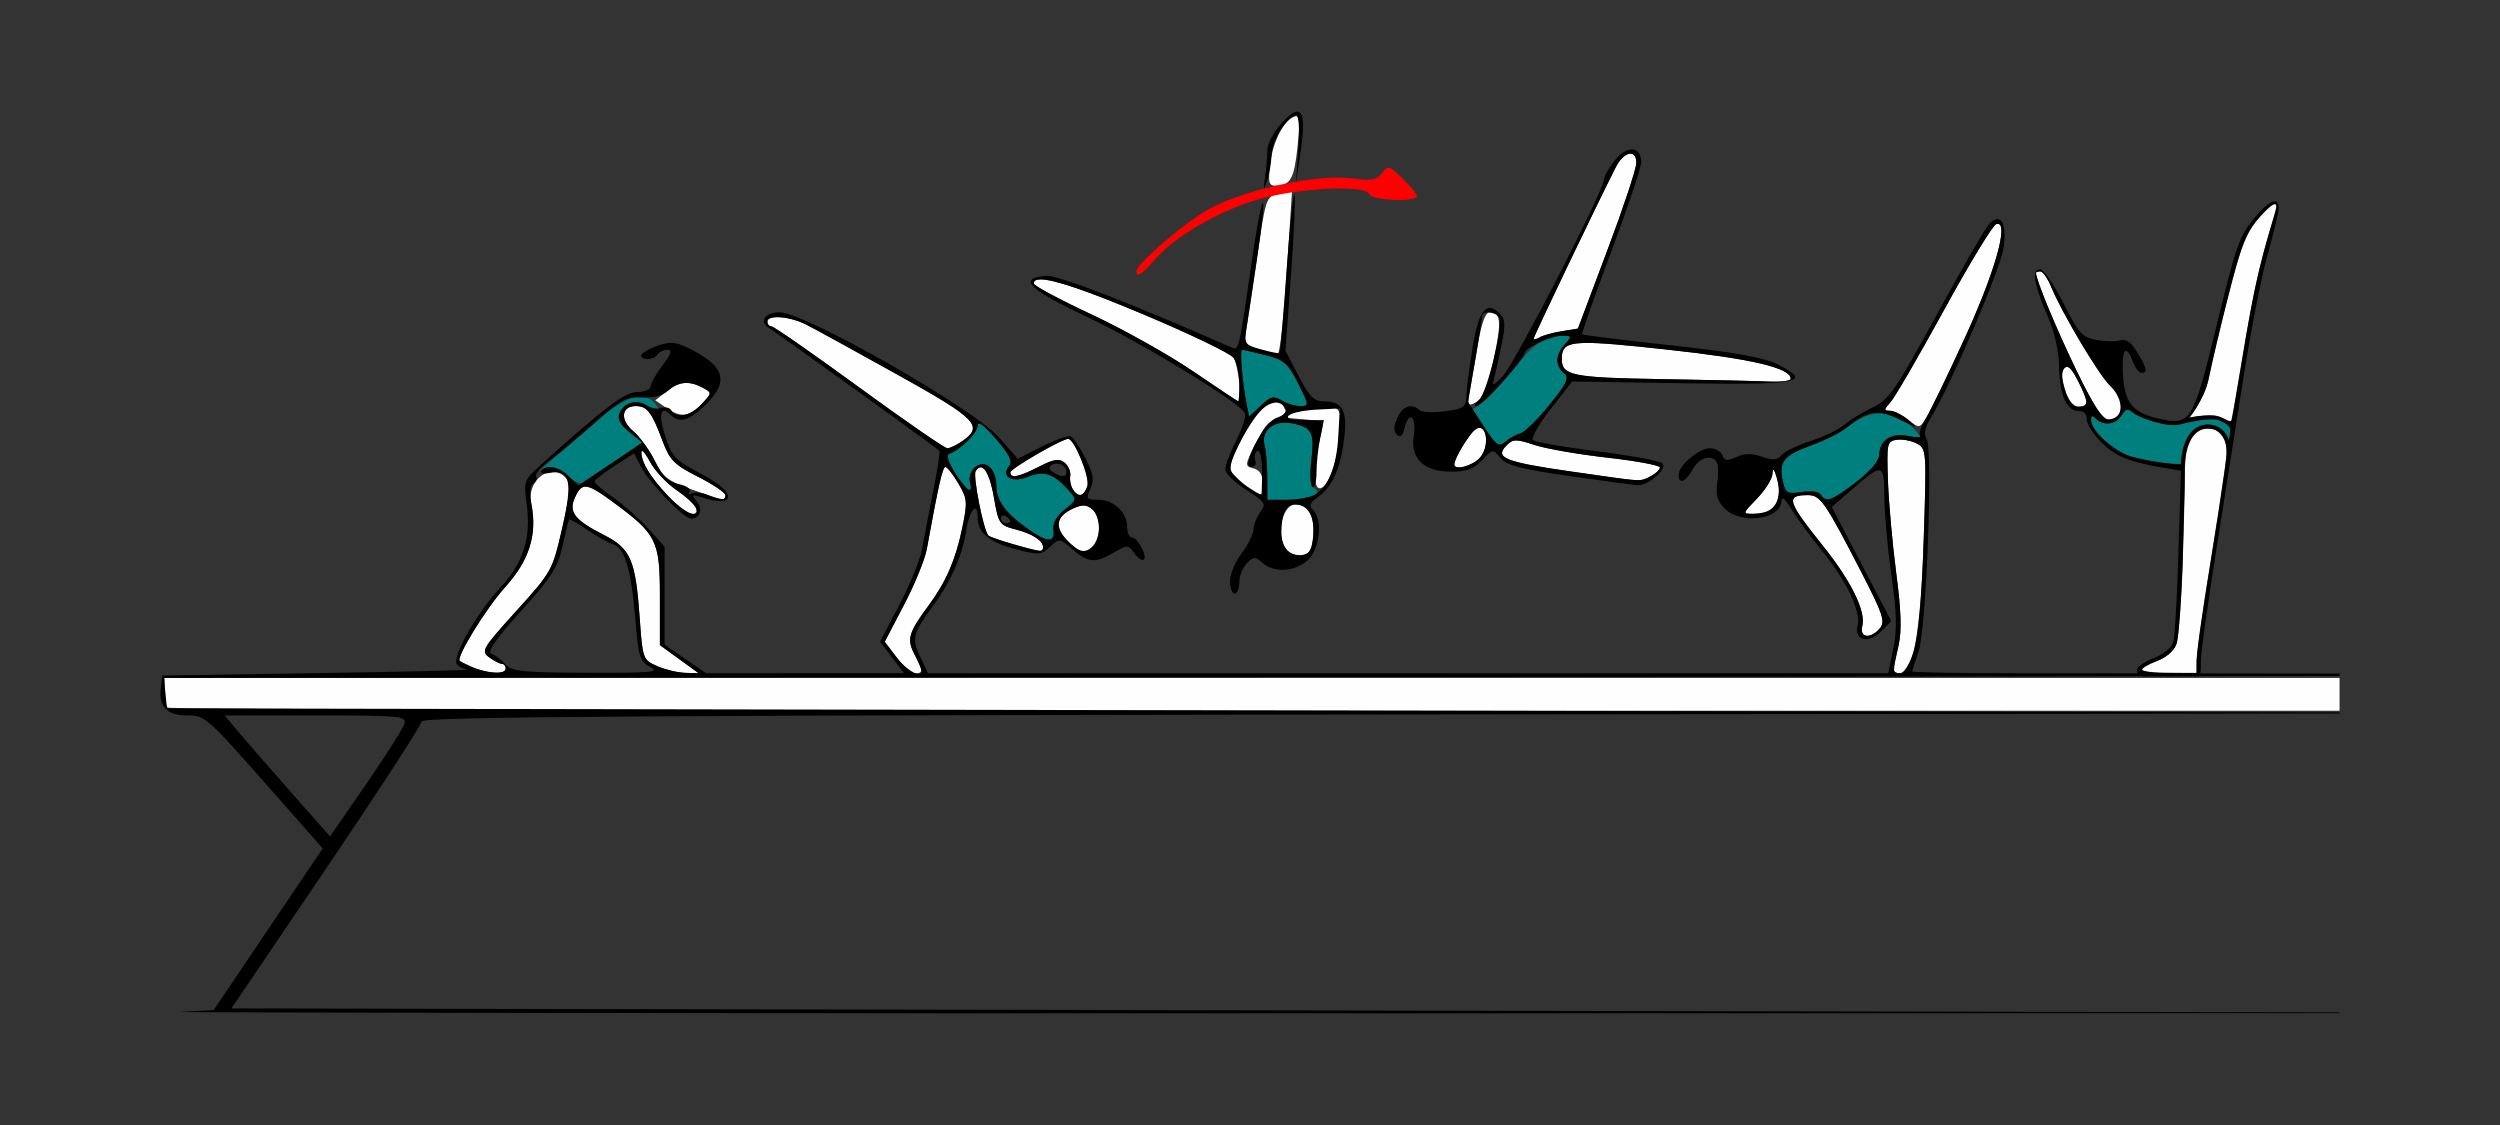 <?xml version="1.0" encoding="UTF-8" standalone="no"?>
<!-- Created with Inkscape (http://www.inkscape.org/) -->

<svg
   xmlns:dc="http://purl.org/dc/elements/1.1/"
   xmlns:cc="http://creativecommons.org/ns#"
   xmlns:rdf="http://www.w3.org/1999/02/22-rdf-syntax-ns#"
   xmlns:svg="http://www.w3.org/2000/svg"
   xmlns="http://www.w3.org/2000/svg"
   xmlns:sodipodi="http://sodipodi.sourceforge.net/DTD/sodipodi-0.dtd"
   xmlns:inkscape="http://www.inkscape.org/namespaces/inkscape"
   id="svg3394"
   version="1.1"
   inkscape:version="0.91 r13725"
   width="500"
   height="225"
   viewBox="0 0 500 225"
   sodipodi:docname="bb750304.svg">
  <rect x="0" y="0" width="500" height="225" fill="#333333" stroke="none"/>
  <defs
     id="defs3398" />
  <sodipodi:namedview
     pagecolor="#b1b1b1"
     bordercolor="#666666"
     borderopacity="1"
     objecttolerance="10"
     gridtolerance="10"
     guidetolerance="10"
     inkscape:pageopacity="0"
     inkscape:pageshadow="2"
     inkscape:window-width="1777"
     inkscape:window-height="755"
     id="namedview3396"
     showgrid="false"
     inkscape:zoom="1"
     inkscape:cx="256.79931"
     inkscape:cy="82.725774"
     inkscape:window-x="0"
     inkscape:window-y="0"
     inkscape:window-maximized="0"
     inkscape:current-layer="svg3394"
     inkscape:document-units="px" />
  <g
     id="g4358"
     transform="translate(15.912,7.031)">
    <path
       style="fill:#fefefe"
       d="m 243.393,16.205 c -0.092,-0.016 -0.195,-0.002 -0.312,0.037 -2.196,0.734 -4.391,4.922 -4.939,9.424 -0.464,3.81 -0.308,4.45 1.076,4.438 2.963,-0.026 3.7,-1.342 4.383,-7.826 0.464,-4.413 0.436,-5.964 -0.207,-6.072 z m 66.844,7.492 c -0.863,-0.038 -2.062,0.892 -2.971,2.672 -3.448,6.748 -16.432,33.837 -16.432,34.281 0,0.284 0.512,0.2 1.137,-0.188 0.625,-0.388 2.612,-0.946 4.416,-1.24 l 3.281,-0.535 5.818,-15.457 c 3.201,-8.501 5.841,-16.437 5.865,-17.635 0.025,-1.255 -0.444,-1.869 -1.115,-1.898 z m -67.748,7.57 -2.473,0.475 c -2.808,0.539 -2.74,0.33 -4.809,14.783 -0.812,5.672 -1.694,11.452 -1.961,12.846 -0.426,2.227 -0.108,2.644 2.617,3.432 1.706,0.493 3.359,0.934 3.674,0.98 0.593,0.088 1.284,-6.713 2.338,-23.012 l 0.613,-9.504 z m 141.072,6.467 c -0.076,0.008 -0.157,0.026 -0.244,0.055 -0.688,0.23 -5.37,7.945 -10.404,17.145 -5.034,9.199 -9.855,17.504 -10.713,18.455 -1.361,1.509 -1.376,1.73 -0.117,1.73 0.794,0 2.426,0.798 3.629,1.775 2.124,1.725 2.222,1.726 3.396,0.045 0.665,-0.952 4.13,-8.093 7.701,-15.869 6.25,-13.611 9.112,-23.573 6.752,-23.336 z M 192.133,48.848 c -0.874,0.017 -1.299,0.293 -1.299,0.82 0,0.44 5.183,3.217 11.516,6.172 6.333,2.955 15.479,8.074 20.326,11.375 4.847,3.301 8.918,6.008 9.047,6.016 0.819,0.048 0.018,-7.421 -0.936,-8.717 -0.643,-0.873 -8.692,-4.751 -17.889,-8.617 -11.464,-4.819 -18.143,-7.099 -20.766,-7.049 z m 89.863,6.584 c -0.816,0 -1.621,2.2 -2.316,6.328 -0.586,3.48 -1.314,7.743 -1.619,9.473 -0.513,2.908 -0.417,3.071 1.291,2.154 1.339,-0.719 2.293,-3.057 3.467,-8.508 1.632,-7.578 1.469,-9.447 -0.822,-9.447 z m -142.859,0.979 c -0.953,0.064 -1.574,0.356 -1.574,0.896 0,0.516 0.369,0.938 0.818,0.938 0.45,0 8.331,5.484 17.514,12.188 9.183,6.703 17.133,12.188 17.666,12.188 0.533,0 1.904,-0.658 3.047,-1.461 4.257,-2.991 2.821,-4.448 -13.109,-13.312 -8.353,-4.648 -16.533,-9.133 -18.178,-9.965 -2.086,-1.055 -4.596,-1.578 -6.184,-1.471 z m 161.799,5.146 c -3.921,0.088 -4.494,1.087 -4.494,3.25 0,3.26 2.183,3.701 19.695,3.984 9.471,0.153 19.219,0.374 21.66,0.49 2.442,0.117 4.439,-0.131 4.439,-0.551 0,-2.171 -7.717,-3.994 -24.77,-5.848 -8.407,-0.914 -13.482,-1.395 -16.531,-1.326 z M 121.812,69.574 c -1.464,-0.121 -2.825,0.43 -4.418,1.688 l -2.24,1.768 2.092,1.463 c 2.959,2.071 4.724,1.9 7.158,-0.699 2.108,-2.251 2.11,-2.269 0.225,-3.281 -1.023,-0.549 -1.938,-0.865 -2.816,-0.938 z M 239.494,73.25 c -1.854,-0.145 -4.835,2.967 -7.434,8.16 -2.636,5.27 -2.508,6.306 1.062,8.6 3.761,2.416 3.506,2.45 3.506,-0.447 0,-1.628 -0.606,-2.592 -1.834,-2.914 -1.784,-0.468 -1.772,-0.603 0.424,-4.951 2.611,-5.168 3.132,-5.444 9.197,-4.904 4.225,0.376 4.478,0.545 3.953,2.645 -1.321,5.278 -1.637,10.46 -0.676,11.057 1.495,0.927 3.563,-3.87 4.305,-9.988 0.772,-6.363 0.066,-6.981 -6.398,-5.598 -3.308,0.708 -4.297,0.628 -4.684,-0.383 -0.312,-0.815 -0.804,-1.227 -1.422,-1.275 z m -128.242,0.932 c -2.915,0 -3.21,2.759 -0.535,5.012 1.318,1.11 3.248,3.749 4.289,5.863 1.626,3.302 2.658,4.116 7.318,5.77 6.504,2.307 6.828,2.364 6.828,1.182 0,-0.508 -2.456,-2.168 -5.457,-3.688 -4.819,-2.44 -5.653,-3.291 -7.141,-7.279 -2.1,-5.631 -3.049,-6.859 -5.303,-6.859 z m 168.586,4.367 c -0.238,0.038 -0.501,0.166 -0.785,0.402 -1.338,1.114 -4.105,5.767 -4.105,6.902 0,1.271 3.609,0.337 5.105,-1.322 1.909,-2.116 1.453,-6.251 -0.215,-5.982 z m -82.115,2.195 c -1.275,0 -11.561,5.955 -11.561,6.693 0,1.28 1.655,0.953 5.715,-1.125 3.01,-1.541 4.049,-1.7 5.139,-0.793 0.751,0.625 1.254,1.809 1.119,2.633 -0.135,0.823 0.085,2.025 0.488,2.67 1.066,1.705 2.281,1.436 2.941,-0.65 0.541,-1.71 -2.604,-9.428 -3.842,-9.428 z m 166.68,0.145 c -0.345,-0.018 -0.671,-0.009 -0.953,0.031 -1.958,0.28 -2.041,0.666 -1.771,8.262 0.156,4.383 0.902,12.681 1.658,18.439 0.997,7.599 1.117,11.584 0.439,14.531 -0.513,2.233 -0.943,4.377 -0.955,4.764 -0.013,0.387 0.573,0.703 1.303,0.703 2.643,0 4.101,-8.325 4.711,-26.898 0.578,-17.611 0.55,-18.013 -1.369,-19.043 -0.809,-0.434 -2.027,-0.734 -3.062,-0.789 z m -77.117,0.166 c -0.771,0.016 -1.249,0.35 -1.906,1.01 -2.427,2.435 -0.339,3.293 12.531,5.15 6.645,0.959 12.636,1.794 13.312,1.855 1.597,0.144 4.846,-1.605 4.846,-2.609 0,-0.429 -4.731,-1.313 -10.514,-1.965 -5.783,-0.652 -12.358,-1.8 -14.609,-2.549 -1.827,-0.608 -2.889,-0.909 -3.66,-0.893 z M 112.518,83.156 c -0.091,-0.015 -0.143,0.057 -0.148,0.227 -0.064,2 1.823,5.092 5.4,8.846 1.843,1.934 3.931,3.516 4.641,3.516 2.136,0 0.736,-2.194 -3.049,-4.779 -1.961,-1.339 -4.328,-3.87 -5.26,-5.625 -0.699,-1.316 -1.312,-2.14 -1.584,-2.184 z m 60.658,3.213 c -0.58,0 -1.375,3.491 -3.727,16.406 -0.376,2.062 -2.422,7.078 -4.549,11.146 l -3.867,7.398 2.395,3.148 c 1.317,1.732 2.976,3.15 3.686,3.15 1.632,0 1.618,-0.4 -0.139,-3.807 -1.562,-3.029 -1.188,-4.306 2.867,-9.787 3.412,-4.613 5.343,-9.035 6.643,-15.213 1.148,-5.455 1.1,-6.054 -0.715,-9.141 -1.068,-1.817 -2.235,-3.303 -2.594,-3.303 z m 7.02,0.057 c -0.333,0.011 -0.666,0.267 -0.986,0.787 -0.58,0.941 1.596,11.905 2.553,12.865 0.277,0.278 2.536,1.067 5.021,1.752 5.683,1.566 5.92,1.59 5.92,0.59 10e-6,-1.341 -2.119,-2.702 -5.607,-3.602 -3.107,-0.802 -3.319,-1.12 -4.221,-6.34 -0.675,-3.908 -1.679,-6.085 -2.68,-6.053 z m 158.539,0.518 c -0.084,0.045 -0.135,0.309 -0.156,0.787 -0.044,1.007 -1.424,3.222 -3.066,4.922 -2.981,3.086 -2.983,3.091 -0.701,3.076 4.23,-0.027 5.974,-2.721 4.643,-7.172 -0.346,-1.157 -0.579,-1.688 -0.719,-1.613 z M 94.893,87.33 c -2.624,-0.19 -5.339,2.821 -4.549,6.43 1.295,5.915 -0.389,11.277 -5.219,16.627 -3.887,4.305 -9.965,14.221 -9.072,14.797 0.163,0.105 1.348,0.668 2.633,1.25 2.956,1.339 6.541,1.475 6.541,0.248 10e-7,-0.516 -0.34,-0.938 -0.756,-0.938 -0.416,0 -1.558,-0.589 -2.539,-1.309 -1.687,-1.237 -1.392,-1.743 5.42,-9.27 7.1,-7.845 7.233,-8.085 9.172,-16.533 1.564,-6.815 1.734,-8.854 0.828,-9.949 -0.721,-0.871 -1.584,-1.29 -2.459,-1.354 z m 6.172,2.971 c -0.846,0.066 -1.369,0.794 -1.977,2.133 -1.342,2.954 -0.122,4.536 5.836,7.564 5.309,2.699 6.282,4.979 7.107,16.639 0.576,8.142 0.636,8.303 3.48,9.555 1.591,0.7 4.113,1.308 5.604,1.35 l 2.709,0.078 -3.877,-2.818 -3.879,-2.818 0,-9.768 c 0,-11.124 -0.63,-12.397 -9.279,-18.766 -3.017,-2.221 -4.637,-3.233 -5.725,-3.148 z m 244.611,1.693 c -4.549,0 -4.192,1.174 3.127,10.312 5.526,6.9 8.495,12.978 7.744,15.857 -0.625,2.398 1.682,2.681 3.541,0.434 1.084,-1.311 0.579,-2.838 -3.67,-11.078 C 349.098,93.322 348.177,91.994 345.676,91.994 Z m -102.52,1.875 c -2.775,0 -3.989,6.859 -1.633,9.223 0.637,0.639 2.005,1.039 3.039,0.891 1.445,-0.208 1.948,-1.1 2.174,-3.852 0.322,-3.925 -1.015,-6.262 -3.58,-6.262 z m -42.289,0.201 c -0.579,-0.019 -1.245,0.18 -2.143,0.59 -3.364,1.538 -3.796,3.625 -1.303,6.287 1.183,1.263 2.623,2.297 3.201,2.297 3.158,0 4.533,-6.24 1.865,-8.461 -0.55,-0.458 -1.042,-0.694 -1.621,-0.713 z m -183.865,34.486 0,2.656 c 0,1.461 0.28,2.938 0.623,3.281 0.343,0.344 115.997,0.625 257.01,0.625 l 177.365,0 0,-6.562 -177.988,0 -257.01,0 z"
       id="path3414"
       inkscape:connector-curvature="0" />
    <path
       style="fill:#007f7f"
       d="m 189.9,98.916 c -4.634,-3.233 -6.542,-5.796 -6.542,-8.786 0,-3.446 -2.244,-5.394 -4.271,-3.707 -0.807,0.672 -1.267,1.989 -1.022,2.927 0.708,2.714 -0.597,1.917 -2.977,-1.818 -1.259,-1.976 -1.777,-3.585 -1.215,-3.773 2.242,-0.75 5.746,-4.2 5.749,-5.661 0.002,-1.021 1.281,-0.092 3.644,2.646 2.715,3.146 3.39,4.527 2.654,5.43 -1.752,2.15 0.623,3.464 3.843,2.126 3.066,-1.274 5.037,-0.618 7.995,2.66 1.737,1.925 1.726,1.982 -0.753,3.938 -1.561,1.232 -2.411,2.713 -2.24,3.906 0.389,2.716 -1.083,2.75 -4.865,0.112 z m 47.651,-10.438 c -0.007,-2.449 -0.25,-5.339 -0.54,-6.423 -0.802,-2.996 1.849,-5.126 5.495,-4.415 4.005,0.781 4.52,1.775 3.85,7.443 -0.389,3.288 -0.212,5.03 0.56,5.508 1.834,1.137 -0.878,2.309 -5.38,2.326 l -3.972,0.014 -0.013,-4.453 z m 110.697,3.412 c -0.375,-0.609 -1.948,-0.828 -3.791,-0.528 -2.733,0.445 -3.222,0.221 -3.702,-1.698 -1.058,-4.227 -0.1,-5.567 5.369,-7.515 2.895,-1.031 6.044,-2.559 6.997,-3.395 4.79,-4.203 10.041,-4.144 13.92,0.156 1.63,1.806 1.602,1.834 -1.287,1.254 -3.435,-0.689 -5.735,0.79 -5.814,3.74 -0.034,1.252 -1.765,3.303 -4.655,5.51 -4.894,3.739 -6.016,4.133 -7.038,2.475 z M 97.824,88.221 c -1.724,-1.911 -4.046,-2.381 -5.68,-1.15 -0.514,0.387 0.293,-0.352 1.793,-1.641 1.5,-1.289 5.499,-4.77 8.888,-7.734 6.415,-5.612 10.001,-6.773 12.308,-3.984 1.389,1.679 0.631,1.818 -1.758,0.321 -2.063,-1.293 -4.591,-0.509 -5.43,1.683 -0.407,1.065 0.243,2.254 2.001,3.661 l 2.605,2.083 -5.485,3.697 c -3.017,2.033 -5.954,3.972 -6.528,4.307 -0.574,0.335 -1.796,-0.224 -2.715,-1.243 z m 183.334,-9.483 -2.528,-3.873 1.942,-1.365 c 1.068,-0.75 3.65,-3.541 5.738,-6.202 4.191,-5.34 6.661,-7.098 10.043,-7.148 2.119,-0.031 2.159,0.065 0.701,1.681 -1.906,2.113 -1.979,4.259 -0.194,5.745 1.145,0.953 0.694,1.941 -2.946,6.443 -2.364,2.924 -4.971,5.466 -5.792,5.648 -0.821,0.182 -2.156,0.919 -2.965,1.637 -1.292,1.147 -1.78,0.833 -4,-2.567 z M 233.465,74.065 c -0.872,-4.274 -1.47,-11.134 -0.971,-11.134 0.277,0 2.392,0.477 4.701,1.061 3.697,0.934 4.474,1.606 6.504,5.625 2.249,4.453 2.259,4.564 0.408,4.564 -1.044,0 -2.715,-0.512 -3.714,-1.138 -1.533,-0.96 -2.181,-0.796 -4.145,1.056 l -2.329,2.194 z"
       id="path3410"
       inkscape:connector-curvature="0"
       sodipodi:nodetypes="sssssscssssssscssssscccssssssscsssssssssscsssscsssssssssssssssscs" />
    <path
       style="fill:#fe0000"
       d="m 211.395,47.189 c 0,-1.296 7.749,-8.145 13.191,-11.658 6.551,-4.229 22.466,-7.883 29.982,-6.883 3.89,0.518 4.896,0.337 5.921,-1.062 1.162,-1.587 1.404,-1.524 4.108,1.068 1.58,1.514 2.873,3.096 2.873,3.516 0,1.281 -9.148,0.89 -9.58,-0.41 -0.565,-1.697 -11.799,-1.367 -20.327,0.597 -7.939,1.829 -18.039,7.42 -22.396,12.398 -2.787,3.185 -3.773,3.82 -3.773,2.435 z"
       id="path3408"
       inkscape:connector-curvature="0" />
    <path
       style="fill:#000000"
       d="m 243.623,15.301 c -0.725,-0.074 -1.823,0.74 -3.318,2.41 -1.508,1.684 -2.742,4.057 -2.742,5.273 0,1.216 -0.203,3.637 -0.453,5.377 -0.389,2.705 -0.335,2.824 0.373,0.82 0.456,-1.289 0.871,-3.659 0.922,-5.266 0.093,-2.93 3.161,-7.859 4.891,-7.859 0.567,0 0.739,2.624 0.447,6.797 l -0.475,6.797 0.957,-6.443 c 0.773,-5.194 0.606,-7.783 -0.602,-7.906 z m 66.977,7.568 c -1.017,-0.069 -2.338,0.645 -3.555,2.17 -1.2,1.505 -2.184,3.266 -2.188,3.916 -0.008,2.082 -17.553,36.215 -20.115,39.133 -1.358,1.547 -2.275,2.168 -2.037,1.381 0.238,-0.787 0.943,-3.895 1.566,-6.908 0.971,-4.69 0.93,-5.682 -0.285,-6.9 -2.575,-2.583 -4.117,-0.714 -5.322,6.457 -0.631,3.751 -1.199,8.105 -1.264,9.676 -0.109,2.65 -0.419,2.898 -4.322,3.434 -2.313,0.318 -4.605,0.212 -5.094,-0.234 -1.601,-1.464 -3.339,-0.852 -4.434,1.559 -0.749,1.649 -0.78,2.667 -0.1,3.35 0.68,0.683 1.165,0.235 1.592,-1.471 0.878,-3.51 2.403,-2.016 1.793,1.756 -0.723,4.467 2.064,7.121 7.48,7.121 3.083,0 4.554,-0.546 6.195,-2.299 2.129,-2.273 2.169,-2.278 3.668,-0.447 1.198,1.463 4.061,2.217 13.664,3.594 6.682,0.958 12.839,1.792 13.682,1.854 2.227,0.161 6.168,-3.294 5.01,-4.393 -0.514,-0.488 -6.372,-1.563 -13.018,-2.391 -6.646,-0.827 -12.42,-1.841 -12.83,-2.252 -0.41,-0.411 1.185,-3.216 3.545,-6.232 l 4.291,-5.484 22.01,0.354 c 23.64,0.379 26.206,-0.126 19.094,-3.766 -2.675,-1.369 -8.42,-2.397 -21.248,-3.803 -9.67,-1.06 -17.704,-2.051 -17.854,-2.201 -0.15,-0.15 2.445,-7.533 5.766,-16.408 3.321,-8.875 6.039,-16.991 6.039,-18.035 0,-1.607 -0.713,-2.459 -1.73,-2.527 z m -0.363,0.828 c 0.671,0.029 1.141,0.643 1.115,1.898 -0.024,1.198 -2.665,9.134 -5.865,17.635 l -5.818,15.457 -3.281,0.535 c -1.804,0.294 -3.791,0.853 -4.416,1.24 -0.625,0.388 -1.137,0.472 -1.137,0.188 0,-0.444 12.984,-27.533 16.432,-34.281 0.909,-1.78 2.108,-2.71 2.971,-2.672 z m -67.307,8.141 c -0.266,0.219 -0.923,6.727 -1.52,15.162 -0.636,8.997 -1.261,16.461 -1.387,16.588 -0.126,0.126 -1.785,-0.2 -3.686,-0.727 -3.339,-0.925 -3.437,-1.075 -2.928,-4.428 0.29,-1.909 1.281,-8.451 2.205,-14.539 0.924,-6.088 1.383,-10.728 1.021,-10.312 -0.362,0.416 -1.373,5.818 -2.248,12.006 -2.344,16.568 -2.549,17.504 -3.715,16.992 -20.837,-9.152 -35.166,-14.686 -37.43,-14.457 -5.687,0.575 -3.608,2.618 8.486,8.338 10.576,5.001 29.581,16.555 31.322,19.043 0.346,0.494 -0.391,2.915 -1.637,5.381 -1.246,2.466 -2.264,5.139 -2.264,5.941 0,0.802 1.878,2.653 4.174,4.113 3.842,2.444 4.068,2.798 2.834,4.434 -0.737,0.977 -1.355,2.544 -1.371,3.48 -0.016,0.937 -1.08,3.085 -2.365,4.775 -1.285,1.69 -2.338,4.193 -2.338,5.562 0,1.369 0.422,2.49 0.936,2.49 0.514,0 0.934,-1.025 0.934,-2.277 0,-1.252 0.682,-2.96 1.514,-3.795 1.367,-1.371 1.668,-1.377 3.111,-0.066 2.28,2.07 6.574,1.792 9.1,-0.588 2.4,-2.262 2.995,-8.002 1.033,-9.971 -0.884,-0.887 -0.677,-1.45 0.941,-2.588 2.855,-2.006 4.494,-5.601 5.246,-11.504 0.733,-5.751 -0.261,-7.647 -4.004,-7.65 -2.021,-0.002 -2.92,-0.897 -5.09,-5.062 l -2.637,-5.061 1.109,-15 c 0.61,-8.25 0.924,-15.557 0.697,-16.238 -0.014,-0.043 -0.029,-0.058 -0.047,-0.043 z m 140.729,4.959 c -0.075,-0.007 -0.154,-0.005 -0.234,0.006 -0.431,0.056 -0.938,0.361 -1.506,0.939 -0.693,0.706 -5.41,8.877 -10.48,18.158 -8.366,15.314 -9.56,17.035 -12.902,18.609 -2.026,0.954 -4.523,2.483 -5.551,3.398 -1.028,0.915 -4.046,2.372 -6.705,3.238 -2.659,0.866 -5.313,2.154 -5.898,2.861 -0.824,0.996 -1.7,1.062 -3.883,0.299 -2.011,-0.703 -3.476,-0.684 -5.113,0.064 -1.852,0.846 -2.4,0.778 -2.832,-0.352 -0.295,-0.77 -1.41,-1.4 -2.479,-1.4 -2.207,0 -6.268,3.446 -6.268,5.318 0,2.002 1.451,1.433 2.803,-1.1 1.317,-2.469 4.225,-3.159 4.938,-1.172 0.231,0.645 0.219,2.496 -0.027,4.113 -0.328,2.155 0.081,3.471 1.527,4.922 3.261,3.271 11.316,2.155 11.324,-1.568 0.002,-1.007 0.736,-0.401 1.965,1.621 1.079,1.776 3.869,5.573 6.199,8.438 4.895,6.017 7.808,12.17 7.08,14.961 -0.764,2.932 2.204,3.632 4.689,1.105 l 2.025,-2.059 -5.943,-11.418 -5.943,-11.418 3.605,-3.141 c 6.619,-5.766 6.877,-5.73 6.896,0.973 0.009,3.241 0.647,10.322 1.416,15.736 1.082,7.617 1.168,10.957 0.383,14.766 l -1.014,4.922 -96.023,0 -96.021,0 -1.582,-3.33 c -1.722,-3.621 -1.438,-4.712 2.676,-10.264 3.399,-4.587 5.816,-10.067 6.521,-14.789 0.636,-4.256 2.318,-6.24 2.318,-2.734 0,3.008 2.233,4.886 7.455,6.268 4.771,1.262 5.232,1.234 7.004,-0.424 1.866,-1.746 1.94,-1.739 4.52,0.498 3.12,2.706 4.578,2.818 8.283,0.635 2.679,-1.579 2.834,-1.573 4.107,0.166 0.728,0.994 1.571,1.557 1.875,1.252 0.739,-0.741 -1.293,-4.465 -2.436,-4.465 -0.496,0 -0.902,-0.918 -0.902,-2.037 0,-2.922 -2.667,-5.463 -5.732,-5.463 -2.432,0 -2.559,-0.174 -1.635,-2.209 0.801,-1.763 0.611,-2.977 -0.941,-6.029 -1.069,-2.102 -2.355,-4.077 -2.857,-4.389 -0.502,-0.311 -3.121,0.558 -5.82,1.93 l -4.908,2.494 -3.771,-4.293 c -5.074,-5.774 -38.817,-25.004 -43.873,-25.004 -2.994,0 -4.191,1.928 -2,3.223 1.365,0.806 32.919,23.514 33.998,24.467 0.17,0.15 -0.397,3.789 -1.258,8.088 -0.861,4.299 -1.863,9.504 -2.229,11.566 -0.365,2.062 -2.406,7.078 -4.533,11.146 l -3.865,7.398 2.395,3.148 2.395,3.15 -19.803,0 -19.803,0 -4.141,-2.857 -4.141,-2.857 0,-9.797 0,-9.797 -3.254,-3.613 c -1.79,-1.988 -4.945,-4.789 -7.01,-6.225 -2.065,-1.436 -3.752,-2.869 -3.748,-3.186 0.004,-0.317 1.789,-1.717 3.967,-3.113 l 3.959,-2.539 1.281,2.539 c 1.653,3.279 8.59,10.508 10.084,10.508 1.863,0 2.457,-1.84 1.117,-3.459 -1.099,-1.329 -0.975,-1.415 1.088,-0.756 6.723,2.149 7.039,-0.851 0.461,-4.375 -6.113,-3.274 -6.389,-3.558 -7.896,-8.141 -1.335,-4.059 -0.822,-5.982 1.088,-4.066 1.803,1.809 3.729,1.288 6.996,-1.889 4.877,-4.742 3.96,-7.841 -3.379,-11.402 -2.665,-1.293 -3.705,-1.36 -6.309,-0.416 -1.715,0.622 -3.117,1.467 -3.117,1.879 0,1.075 2.585,0.927 3.271,-0.188 0.318,-0.516 1.204,-0.938 1.971,-0.938 1.039,0 0.786,0.799 -0.99,3.135 -1.311,1.724 -2.383,3.623 -2.383,4.219 0,0.596 -1.174,1.084 -2.607,1.084 -2.487,0 -6.328,2.892 -19.217,14.463 -3.481,3.125 -3.581,3.381 -2.982,7.748 0.964,7.033 -0.576,11.909 -5.398,17.08 -4.498,4.824 -9.48,13.624 -8.559,15.119 0.306,0.496 1.268,0.999 2.137,1.117 0.869,0.118 -12.509,0.435 -29.729,0.703 l -31.309,0.488 -0.301,2.635 c -0.407,3.565 1.293,5.334 5.127,5.334 3.787,0 3.813,0.021 16.982,14.943 l 10.293,11.662 -10.91,16.166 -10.91,16.168 -6.543,0.344 c -3.598,0.189 109.953,0.324 252.336,0.299 L 452,195.605 l 0,-0.162 -171.072,-0.322 -250.561,-0.471 19.02,-28.092 c 10.46,-15.451 19.018,-28.634 19.018,-29.297 0,-0.978 43.655,-1.249 231.543,-1.438 L 452,135.672 l 0,-0.227 -177.521,-0.324 -257.008,-0.471 -0.293,-3.047 -0.293,-3.047 L 274.186,128.375 C 344.008,128.326 406.592,128.245 452,128.152 l 0,-0.463 -53.93,-0.07 -10.586,0 c -11.522,0 -20.949,-0.159 -20.949,-0.352 0,-0.193 0.568,-1.986 1.264,-3.984 1.569,-4.508 2.924,-40.47 1.602,-42.512 -0.619,-0.956 -0.36,-2.25 0.844,-4.219 4.068,-6.652 14.043,-30.012 14.594,-34.174 0.455,-3.442 -0.05,-5.479 -1.18,-5.582 z m -0.104,0.939 c 2.3,-0.222 -0.462,9.63 -6.379,22.57 -3.371,7.373 -6.93,14.712 -7.906,16.309 -0.977,1.597 -1.496,3.183 -1.154,3.525 0.341,0.342 -0.716,0.355 -2.348,0.027 -3.451,-0.692 -5.749,0.781 -5.828,3.736 -0.033,1.252 -1.765,3.304 -4.654,5.512 -4.894,3.739 -6.015,4.133 -7.037,2.475 -0.375,-0.609 -1.948,-0.829 -3.791,-0.529 -2.733,0.445 -3.223,0.221 -3.703,-1.697 -1.052,-4.204 -0.092,-5.567 5.283,-7.514 2.848,-1.031 6.345,-2.808 7.773,-3.947 3.983,-3.175 5.891,-3.421 10.197,-1.322 3.765,1.835 3.837,1.838 1.723,0.076 -1.213,-1.011 -2.855,-1.838 -3.648,-1.838 -1.259,0 -1.244,-0.222 0.117,-1.73 0.858,-0.951 5.679,-9.256 10.713,-18.455 5.034,-9.199 9.717,-16.915 10.404,-17.145 0.085,-0.028 0.164,-0.046 0.238,-0.053 z M 192.133,48.848 c 2.623,-0.051 9.302,2.23 20.766,7.049 9.197,3.866 17.246,7.744 17.889,8.617 0.643,0.873 1.168,3.194 1.168,5.158 0,1.964 -0.104,3.566 -0.232,3.559 -0.129,-0.007 -4.2,-2.715 -9.047,-6.016 -4.847,-3.301 -13.993,-8.42 -20.326,-11.375 -6.333,-2.955 -11.516,-5.732 -11.516,-6.172 0,-0.527 0.424,-0.803 1.299,-0.82 z m 89.812,6.607 c 0.739,0.063 1.562,0.398 1.908,0.959 0.963,1.564 -2.369,15.302 -4.025,16.596 -0.825,0.645 -1.031,1.172 -0.459,1.172 1.094,0 9.596,-9.31 9.596,-10.508 0,-1.079 5.277,-3.555 7.576,-3.555 1.937,0 1.968,0.101 0.514,1.713 -1.906,2.113 -1.98,4.26 -0.195,5.746 1.145,0.953 0.694,1.94 -2.945,6.441 -2.364,2.924 -4.972,5.466 -5.793,5.648 -0.821,0.182 -2.156,0.922 -2.969,1.643 -1.302,1.156 -1.833,0.76 -4.479,-3.336 l -3.002,-4.645 1.438,-8.246 c 0.791,-4.535 1.439,-8.562 1.441,-8.949 0.002,-0.532 0.656,-0.742 1.395,-0.68 z m -142.172,0.943 c 1.573,0.043 3.722,0.559 5.547,1.482 1.645,0.832 9.825,5.317 18.178,9.965 15.931,8.865 17.366,10.321 13.109,13.312 -1.142,0.803 -2.514,1.461 -3.047,1.461 -0.533,0 -8.483,-5.484 -17.666,-12.188 -9.183,-6.703 -17.064,-12.188 -17.514,-12.188 -0.45,0 -0.818,-0.422 -0.818,-0.938 0,-0.54 0.621,-0.832 1.574,-0.896 0.199,-0.013 0.412,-0.018 0.637,-0.012 z m 161.162,5.158 c 3.05,-0.069 8.124,0.412 16.531,1.326 17.052,1.854 24.77,3.676 24.77,5.848 0,0.42 -1.998,0.667 -4.439,0.551 -2.442,-0.117 -12.189,-0.337 -21.66,-0.49 -17.512,-0.283 -19.695,-0.725 -19.695,-3.984 0,-2.163 0.573,-3.162 4.494,-3.25 z m -68.441,1.375 c 0.277,0 2.392,0.477 4.701,1.061 3.697,0.934 4.474,1.606 6.504,5.625 2.249,4.453 2.261,4.564 0.41,4.564 -1.044,0 -2.716,-0.513 -3.715,-1.139 -1.533,-0.96 -2.182,-0.795 -4.146,1.057 l -2.328,2.193 -0.455,-2.229 c -0.872,-4.274 -1.47,-11.133 -0.971,-11.133 z m -111.562,6.635 c 1.134,-0.094 2.353,0.223 3.697,0.945 1.885,1.012 1.884,1.03 -0.225,3.281 -2.226,2.377 -4.996,2.955 -6.039,1.262 -0.339,-0.551 -1.222,-0.769 -1.961,-0.484 -0.739,0.285 -2.113,0.036 -3.053,-0.553 -2.042,-1.279 -4.571,-0.484 -5.406,1.699 -0.408,1.066 0.245,2.254 2.012,3.668 l 2.617,2.092 -6.393,4.301 -6.391,4.301 -1.969,-1.854 c -2.052,-1.934 -4.653,-2.433 -5.502,-1.055 -0.272,0.441 0.464,0.619 1.637,0.395 4.179,-0.801 4.737,1.61 2.566,11.068 -1.939,8.448 -2.072,8.688 -9.172,16.533 -6.812,7.527 -7.107,8.032 -5.42,9.27 0.981,0.72 2.123,1.309 2.539,1.309 0.416,0 0.756,0.422 0.756,0.938 0,1.613 -5.827,0.661 -9.174,-1.498 -0.893,-0.576 5.186,-10.492 9.072,-14.797 4.874,-5.399 6.416,-10.381 5.209,-16.836 -0.369,-1.973 -0.202,-3.467 0.432,-3.859 0.569,-0.352 0.808,-1.005 0.533,-1.451 -0.275,-0.446 1.086,-1.991 3.023,-3.434 1.937,-1.442 6.025,-4.857 9.084,-7.588 4.833,-4.314 6.023,-4.938 9.072,-4.758 2.228,0.132 4.15,-0.373 5.26,-1.381 1.01,-0.917 2.059,-1.42 3.193,-1.514 z m 118.223,3.926 c 0.27,-0.023 0.513,1.3e-4 0.711,0.076 2.013,0.775 1.789,2.25 -0.451,2.963 -2.451,0.78 -7.207,9.838 -5.166,9.838 0.805,0 1.176,-0.552 0.885,-1.312 -0.276,-0.721 -0.091,-1.565 0.408,-1.875 0.54,-0.335 0.924,1.337 0.945,4.125 0.02,2.578 -0.045,4.681 -0.145,4.672 -1.331,-0.117 -6.256,-4.26 -6.256,-5.264 0,-2.074 4.241,-9.982 6.406,-11.945 0.798,-0.724 1.852,-1.208 2.662,-1.277 z m -127.902,0.689 c 2.254,0 3.203,1.228 5.303,6.859 1.487,3.988 2.322,4.839 7.141,7.279 3.001,1.52 5.457,3.179 5.457,3.688 0,1.106 -0.69,1.09 -3.592,-0.076 -1.204,-0.484 -2.636,-0.602 -3.182,-0.264 -0.546,0.338 -0.725,0.179 -0.396,-0.354 0.338,-0.549 -0.595,-1.206 -2.156,-1.52 -2.068,-0.415 -3.248,-1.554 -4.734,-4.568 -1.089,-2.208 -3.057,-4.923 -4.375,-6.033 -2.674,-2.253 -2.379,-5.012 0.535,-5.012 z m 140.797,0.469 -0.303,5.57 c -0.333,6.123 -2.017,10.258 -4.785,11.744 -0.989,0.531 -3.508,0.967 -5.598,0.967 l -3.801,0 -0.012,-4.453 c -0.007,-2.449 -0.251,-5.341 -0.541,-6.424 -0.802,-2.996 1.85,-5.125 5.496,-4.414 4.005,0.781 4.519,1.776 3.85,7.443 -0.313,2.645 -0.21,5.03 0.227,5.301 0.437,0.271 0.799,-1.049 0.805,-2.934 0.005,-1.884 0.339,-5.008 0.742,-6.941 l 0.734,-3.516 -3.969,0 c -5.552,0 -3.416,-1.781 2.516,-2.098 l 4.639,-0.246 z m -72.189,3.045 c 0.471,-0.041 1.634,0.995 3.406,3.049 2.715,3.146 3.391,4.526 2.654,5.43 -1.752,2.15 0.624,3.465 3.844,2.127 3.066,-1.274 5.037,-0.618 7.994,2.66 1.737,1.925 1.725,1.981 -0.754,3.938 -1.561,1.232 -2.411,2.714 -2.24,3.906 0.389,2.716 -1.082,2.75 -4.863,0.111 -4.634,-3.233 -6.543,-5.796 -6.543,-8.787 0,-3.446 -2.243,-5.394 -4.27,-3.707 -0.807,0.672 -1.268,1.989 -1.023,2.928 0.708,2.714 -0.597,1.917 -2.977,-1.818 -1.259,-1.976 -1.777,-3.586 -1.215,-3.773 2.242,-0.75 5.745,-4.199 5.748,-5.66 4.2e-4,-0.255 0.081,-0.389 0.238,-0.402 z m 99.979,0.854 c 1.668,-0.268 2.124,3.866 0.215,5.982 -1.497,1.659 -5.105,2.594 -5.105,1.322 0,-1.135 2.768,-5.789 4.105,-6.902 0.284,-0.237 0.547,-0.364 0.785,-0.402 z m -82.115,2.195 c 1.238,0 4.383,7.718 3.842,9.428 -0.317,1.002 -0.944,1.822 -1.393,1.822 -1.196,0 -2.319,-2.118 -2.037,-3.842 0.135,-0.823 -0.368,-2.008 -1.119,-2.633 -1.089,-0.907 -2.128,-0.748 -5.139,0.793 -4.06,2.078 -5.715,2.405 -5.715,1.125 0,-0.738 10.285,-6.693 11.561,-6.693 z m 166.68,0.145 c 1.035,0.055 2.254,0.355 3.062,0.789 1.919,1.03 1.947,1.432 1.369,19.043 -0.388,11.813 -1.069,19.521 -1.986,22.445 -0.804,2.563 -1.961,4.453 -2.725,4.453 -1.557,0 -1.567,-0.161 -0.348,-5.467 0.678,-2.947 0.558,-6.932 -0.439,-14.531 -0.756,-5.759 -1.503,-14.057 -1.658,-18.439 -0.27,-7.596 -0.187,-7.982 1.771,-8.262 0.282,-0.04 0.608,-0.05 0.953,-0.031 z m -77.117,0.166 c 0.771,-0.016 1.833,0.285 3.66,0.893 2.252,0.749 8.827,1.897 14.609,2.549 5.783,0.652 10.514,1.536 10.514,1.965 0,0.429 -0.814,1.216 -1.809,1.75 -2.128,1.142 -1.107,1.203 -16.35,-0.996 -12.87,-1.857 -14.959,-2.715 -12.531,-5.15 0.658,-0.66 1.136,-0.994 1.906,-1.01 z M 112.518,83.156 c 0.272,0.044 0.885,0.868 1.584,2.184 0.932,1.755 3.299,4.286 5.26,5.625 1.961,1.339 3.741,2.963 3.953,3.607 0.782,2.37 -2.289,1.072 -5.545,-2.344 -3.577,-3.754 -5.464,-6.846 -5.4,-8.846 0.005,-0.17 0.058,-0.241 0.148,-0.227 z m 82.908,2.529 c 0.983,-0.016 1.951,0.696 1.951,1.676 0,1.09 -1.002,1.107 -2.67,0.047 -0.884,-0.562 -0.955,-1 -0.234,-1.447 0.296,-0.184 0.625,-0.27 0.953,-0.275 z m -22.25,0.684 c 0.359,0 1.525,1.486 2.594,3.303 1.815,3.086 1.863,3.685 0.715,9.141 -1.3,6.178 -3.231,10.6 -6.643,15.213 -4.055,5.481 -4.429,6.758 -2.867,9.787 0.787,1.526 1.43,3.008 1.43,3.291 0,1.617 -2.919,0.071 -4.977,-2.635 l -2.395,-3.148 3.867,-7.398 c 2.127,-4.069 4.173,-9.084 4.549,-11.146 2.352,-12.915 3.146,-16.406 3.727,-16.406 z m 7.02,0.057 c 1,-0.033 2.005,2.144 2.68,6.053 0.901,5.22 1.114,5.538 4.221,6.34 3.489,0.9 5.607,2.261 5.607,3.602 0,0.452 -0.316,0.786 -0.701,0.74 -1.75,-0.209 -9.789,-2.629 -10.24,-3.082 -0.957,-0.96 -3.133,-11.924 -2.553,-12.865 0.32,-0.52 0.653,-0.776 0.986,-0.787 z m 158.539,0.518 c 0.14,-0.075 0.373,0.456 0.719,1.613 0.839,2.807 0.313,5.324 -1.354,6.469 -0.552,0.379 -2.032,0.696 -3.289,0.703 -2.282,0.014 -2.28,0.009 0.701,-3.076 1.643,-1.7 3.022,-3.915 3.066,-4.922 0.021,-0.478 0.072,-0.742 0.156,-0.787 z m -237.67,3.357 c 1.087,-0.085 2.708,0.927 5.725,3.148 8.649,6.369 9.279,7.642 9.279,18.766 l 0,9.768 3.879,2.818 3.877,2.818 -2.709,-0.078 c -1.491,-0.042 -4.012,-0.649 -5.604,-1.35 -2.845,-1.252 -2.904,-1.412 -3.48,-9.555 -0.825,-11.66 -1.799,-13.94 -7.107,-16.639 -5.958,-3.029 -7.178,-4.61 -5.836,-7.564 0.608,-1.339 1.131,-2.067 1.977,-2.133 z m 244.611,1.693 c 2.501,0 3.422,1.328 10.742,15.525 4.249,8.24 4.754,9.767 3.67,11.078 -1.859,2.247 -4.166,1.964 -3.541,-0.434 0.751,-2.88 -2.218,-8.958 -7.744,-15.857 -7.319,-9.138 -7.676,-10.312 -3.127,-10.312 z m -102.52,1.875 c 2.566,0 3.902,2.337 3.58,6.262 -0.226,2.752 -0.729,3.644 -2.174,3.852 -2.512,0.361 -4.195,-1.484 -4.195,-4.6 0,-3.713 0.911,-5.514 2.789,-5.514 z m -42.289,0.201 c 0.579,0.019 1.071,0.255 1.621,0.713 1.704,1.418 1.886,5.753 0.309,7.336 -1.665,1.671 -2.983,1.383 -5.375,-1.172 -2.493,-2.662 -2.061,-4.75 1.303,-6.287 0.898,-0.41 1.563,-0.609 2.143,-0.59 z m -16.004,1.996 c 0.112,0.019 0.235,0.067 0.363,0.146 0.514,0.319 0.936,0.765 0.936,0.992 0,0.227 -0.422,0.414 -0.936,0.414 -0.514,0 -0.934,-0.448 -0.934,-0.994 0,-0.41 0.235,-0.615 0.57,-0.559 z m -86.854,0.795 c 0.41,0.092 1.872,0.946 3.533,2.076 1.898,1.292 4.234,2.599 5.191,2.904 2.348,0.748 3.595,4.966 4.43,14.992 0.639,7.674 0.898,8.492 3.035,9.574 1.972,0.999 0.007,1.173 -12.617,1.119 -13.135,-0.057 -15.139,-0.269 -16.473,-1.744 -0.835,-0.924 -2.096,-1.878 -2.803,-2.119 -0.856,-0.292 1.13,-3.111 5.949,-8.447 6.135,-6.793 7.405,-8.776 8.346,-13.039 0.61,-2.765 1.196,-5.154 1.301,-5.309 0.013,-0.019 0.049,-0.021 0.107,-0.008 z m -68.994,39.195 18.205,0 c 16.885,0 18.173,0.119 17.758,1.641 -0.246,0.902 -3.694,6.347 -7.662,12.1 l -7.215,10.459 -7.904,-8.945 C 37.85,146.39 33.105,140.943 31.654,139.209 l -2.639,-3.152 z"
       id="path3406"
       inkscape:connector-curvature="0" />
    <path
       sodipodi:nodetypes="cssssssccscssscccsssssssccsscccscsssscccssssccc"
       inkscape:connector-curvature="0"
       style="fill:#fefefe"
       d="m 439.099,33.817 c -0.323,-0.056 -0.939,0.404 -2.044,1.513 -2.682,2.691 -3.82,4.723 -5.273,9.418 -1.221,3.946 -4.438,16.853 -5.712,22.921 -0.206,0.983 -0.519,2.213 -0.695,2.734 -0.546,1.611 -1.856,4.076 -2.891,5.441 -0.252,0.333 -0.422,0.605 -0.38,0.605 0.043,-6.7e-5 0.432,-0.071 0.866,-0.158 1.097,-0.22 3.578,-0.316 4.363,-0.169 0.347,0.065 1.057,0.327 1.577,0.583 0.971,0.477 1.172,0.535 1.385,0.399 0.127,-0.081 0.706,-3.301 2.086,-11.59 2.368,-14.222 3.395,-18.921 6.144,-28.12 0.466,-1.559 0.846,-2.96 0.846,-3.115 0,-0.155 -0.068,-0.338 -0.151,-0.407 -0.035,-0.029 -0.075,-0.046 -0.122,-0.054 z m -46.928,13.435 c -0.489,0 -0.889,0.131 -0.889,0.291 0,1.378 4.086,11.245 8.022,19.372 4.596,9.489 6.297,11.404 8.328,9.374 1.218,-1.218 0.462,-4.313 -1.506,-6.162 -2.209,-2.075 -9.586,-14.439 -11.758,-19.704 -0.719,-1.744 -1.708,-3.171 -2.196,-3.171 z m 5.339,19.091 c -0.183,-0.012 -0.354,0.066 -0.519,0.232 -1.513,1.513 0.725,7.739 2.781,7.739 0.912,0 1.658,-0.395 1.658,-0.879 0,-0.484 -0.792,-2.431 -1.759,-4.329 -0.95,-1.863 -1.611,-2.727 -2.16,-2.763 z m 28.027,12.377 c -1.46,0.02 -2.622,0.872 -3.402,2.494 -0.793,1.649 -1.057,3.254 -1.058,6.43 -5.7e-4,2.012 -0.344,15.785 -0.473,18.98 -0.285,7.057 -0.742,13.155 -1.107,14.792 -0.323,1.445 -1.844,2.896 -3.89,3.71 -1.998,0.794 -3.274,1.568 -3.044,1.845 0.136,0.164 1.095,0.353 2.364,0.465 0.52,0.046 2.638,0.088 4.705,0.097 l 3.759,0.015 0,-1.605 c 0,-2.512 0.753,-8.012 3.006,-21.947 1.005,-6.215 1.797,-11.37 2.518,-16.402 0.657,-4.58 0.61,-5.749 -0.291,-7.25 -0.405,-0.674 -1.177,-1.296 -1.858,-1.493 -0.266,-0.077 -0.819,-0.136 -1.229,-0.13 z"
       id="path3416" />
    <path
       sodipodi:nodetypes="cscssssccccsccccccccccscc"
       inkscape:connector-curvature="0"
       style="fill:#007f7f"
       d="m 409.721,74.982 c -0.395,-0.054 -0.716,0.237 -1.214,0.933 -0.918,1.282 -1.7,1.746 -2.937,1.741 -0.894,-0.003 -1.516,-0.259 -2.331,-0.956 -0.72,-0.615 -0.876,-0.569 -0.876,0.261 0,0.49 0.068,0.753 0.317,1.226 1.066,2.026 3.968,4.501 6.675,5.692 1.449,0.638 5.777,1.504 9.042,1.81 0.52,0.049 1.14,0.096 1.375,0.104 l 0.427,0.015 0.128,-1.099 c 0.276,-2.374 0.991,-4.243 2.073,-5.411 2.143,-2.315 5.851,-1.78 7.182,1.035 l 0.297,0.629 0.136,-1.106 0.136,-1.104 -0.307,-0.442 c -0.238,-0.342 -0.521,-0.547 -1.252,-0.913 l -0.945,-0.473 -1.525,0.007 c -1.666,0.008 -2.644,0.148 -5.205,0.749 -1.432,0.336 -1.674,0.365 -2.629,0.31 -2.332,-0.134 -6.303,-1.445 -7.723,-2.55 -0.346,-0.269 -0.61,-0.426 -0.848,-0.458 z"
       id="path3412" />
    <path
       id="path3408-6"
       d="m 438.92,33.245 c -0.84,0.078 -2.248,1.249 -4.059,3.46 -2.919,3.563 -3.539,5.334 -7.398,21.13 -4.864,19.912 -5.14,20.345 -12.009,18.773 -5.028,-1.151 -6.635,-3.389 -6.818,-9.496 -0.138,-4.623 0.731,-5.274 2.129,-1.595 0.425,1.118 1.163,2.032 1.64,2.032 1.265,0 1.07,-0.925 -0.866,-4.101 -1.344,-2.204 -2.139,-2.73 -3.591,-2.376 -1.026,0.25 -3.197,0.179 -4.825,-0.159 -2.663,-0.553 -3.303,-1.291 -6.374,-7.35 -1.923,-3.793 -3.954,-6.736 -4.651,-6.736 -1.722,0 -1.262,2.939 1.439,9.197 1.494,3.46 2.279,6.866 2.364,10.255 0.146,5.821 1.479,8.881 3.869,8.881 1.088,0 1.661,0.573 1.661,1.663 0,0.915 1.329,2.993 2.954,4.618 2.834,2.834 5.436,3.889 12.597,5.116 l 3.287,0.563 -0.483,16.22 c -0.265,8.921 -0.736,17.05 -1.045,18.065 -0.333,1.092 -1.909,2.383 -3.862,3.164 -1.815,0.726 -3.299,1.7 -3.299,2.164 0,0.006 -0.018,0.012 -0.021,0.018 -0.106,0.623 -0.211,1.475 1.585,1.475 l 10.619,0 c 0,0 0.484,-0.13 0.503,-1.743 l 0,-1.502 c 0,-1.425 1.337,-11.03 2.972,-21.344 1.635,-10.314 4.133,-26.173 5.553,-35.244 1.42,-9.07 3.541,-19.916 4.713,-24.102 1.172,-4.186 2.193,-8.335 2.269,-9.218 0.111,-1.288 -0.199,-1.889 -0.853,-1.828 z m 0.174,0.514 c 0.357,0.021 0.43,0.488 0.138,1.441 -3.21,10.478 -4.378,15.621 -6.578,28.965 -0.846,5.135 -1.623,9.675 -2.178,12.793 -0.005,0.038 -0.01,0.069 -0.015,0.107 -0.199,0.163 -0.459,0.269 -0.751,0.095 -0.638,-0.38 -1.439,-0.802 -2.17,-0.963 -0.714,-0.157 -1.704,-0.192 -2.882,-0.087 -0.842,0.075 -1.783,0.224 -2.785,0.447 1.396,-1.638 3.188,-4.727 3.844,-7.437 0.59,-2.947 1.43,-6.599 2.615,-11.429 3.61,-14.715 4.562,-17.521 6.964,-20.509 1.813,-2.256 3.201,-3.457 3.797,-3.422 z m -46.923,13.493 c 0.489,0 1.477,1.426 2.196,3.171 2.171,5.266 9.549,17.629 11.758,19.704 3.061,2.875 2.756,6.724 -0.532,6.724 -1.046,0 -2.875,-2.889 -6.289,-9.937 -3.936,-8.127 -8.022,-17.994 -8.022,-19.372 0,-0.16 0.4,-0.289 0.889,-0.289 z m 5.339,19.09 c 0.55,0.037 1.21,0.9 2.16,2.763 2.186,4.285 2.203,5.209 0.102,5.209 -1.203,0 -1.936,-0.935 -2.678,-3.411 -0.736,-2.455 -0.765,-3.667 -0.103,-4.329 0.165,-0.165 0.336,-0.245 0.519,-0.233 z m 12.039,8.538 c 0.054,-0.003 0.11,-0.002 0.166,0.008 0.271,0.049 0.579,0.256 0.989,0.608 0.714,0.613 2.981,1.525 5.037,2.027 1.506,0.385 2.945,0.632 4.271,0.327 2.854,-0.778 6.182,-1.26 7.383,-0.996 0.583,0.128 1.36,0.521 1.97,0.884 0.465,0.277 0.714,0.842 0.835,1.152 -0.102,0.71 -0.2,1.395 -0.32,2.246 -0.123,-0.383 -0.275,-0.744 -0.462,-1.074 -0.703,-1.245 -1.895,-2.07 -3.46,-2.17 -1.569,-0.101 -3.054,0.584 -4.082,2.098 -0.895,1.317 -1.469,3.241 -1.603,5.844 -2.02,0.027 -6.289,-0.587 -9.706,-1.459 -3.437,-0.877 -8.29,-5.171 -8.29,-7.334 0,-1.068 0.226,-1.147 1.015,-0.358 1.525,1.525 3.915,1.223 5.08,-0.642 0.477,-0.764 0.802,-1.133 1.178,-1.16 z m 15.868,3.764 c 0.161,-0.009 0.325,-0.008 0.491,0.003 1.334,0.086 2.251,0.728 2.849,1.787 0.52,0.922 0.756,2.185 0.706,3.621 -0.25,1.756 -0.573,4.071 -0.723,5.062 -0.485,3.476 -1.277,8.658 -2.267,14.687 -1.68,10.223 -3.054,19.758 -3.054,21.189 l 0,2.602 -5.497,0 c -3.023,0 -5.497,-0.305 -5.497,-0.677 0,-0.372 1.353,-1.164 3.008,-1.763 1.893,-0.684 3.342,-1.924 3.907,-3.342 0.494,-1.239 1.093,-9.718 1.332,-18.84 l 0.335,-12.77 c -0.013,-1.379 -0.005,-2.67 0.008,-3.913 0.09,-2.724 0.659,-4.657 1.487,-5.876 0.79,-1.163 1.786,-1.71 2.914,-1.771 z"
       style="fill:#000000"
       inkscape:connector-curvature="0" />
  </g>
</svg>
